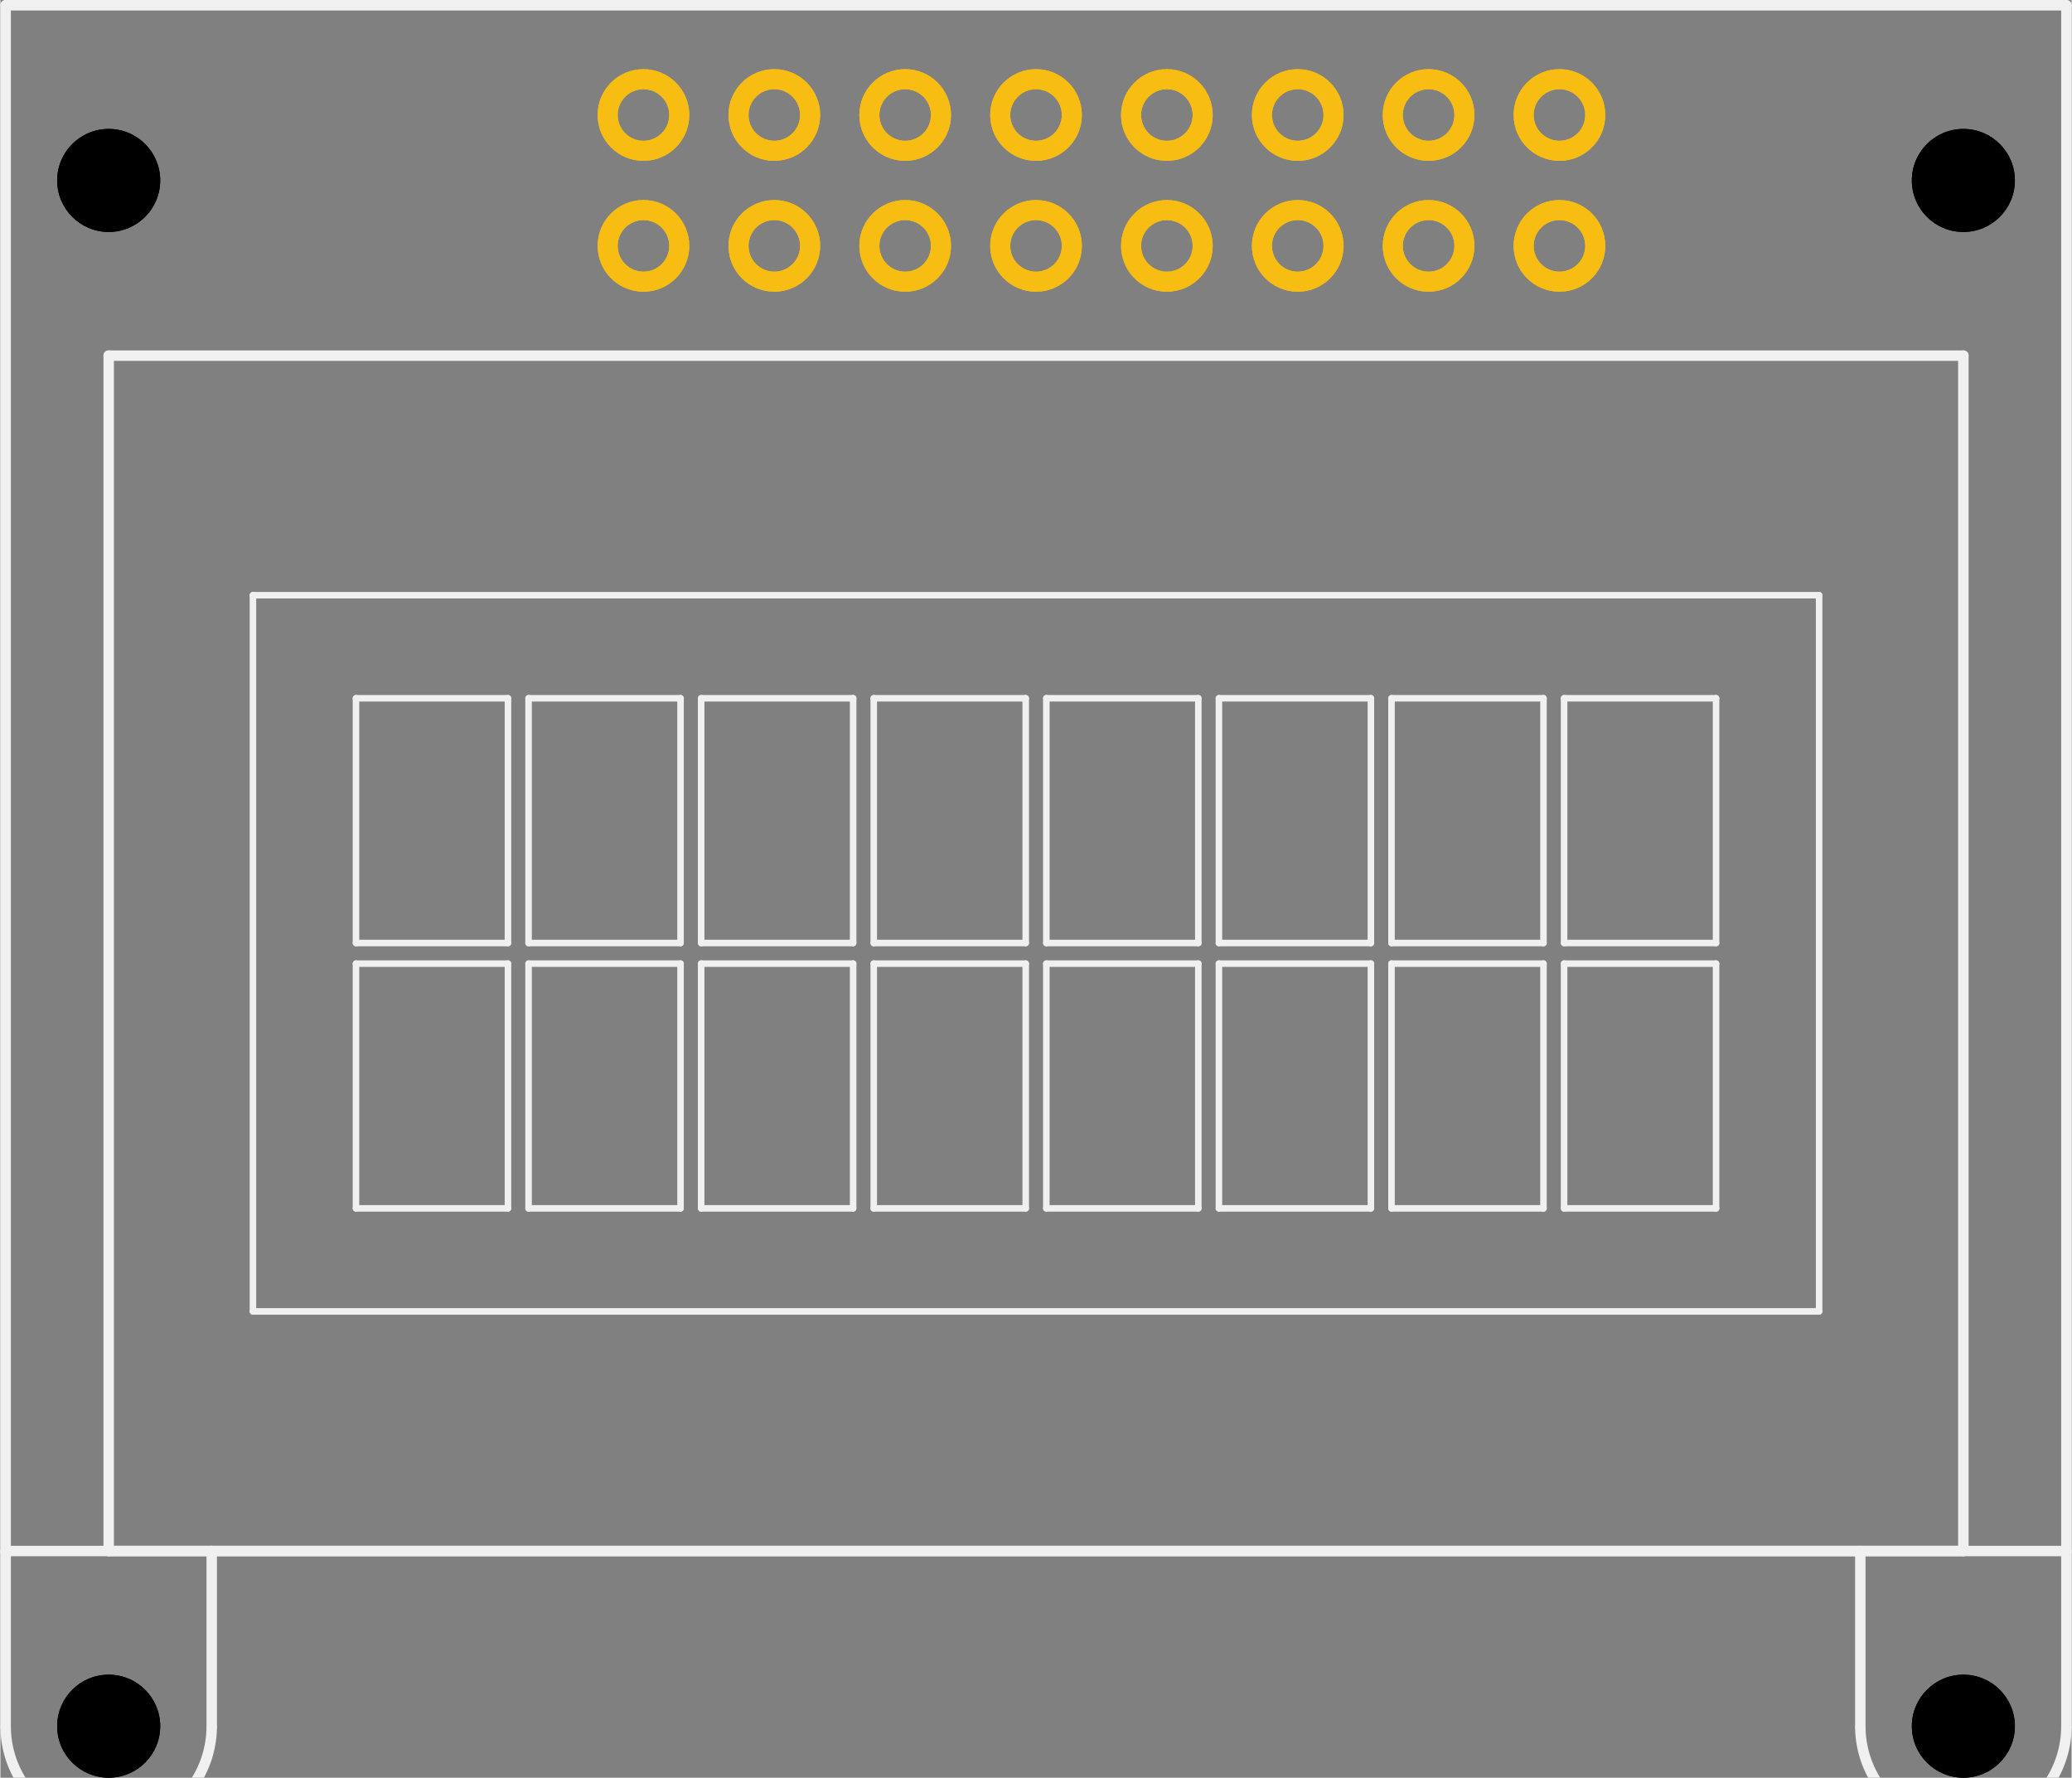 <?xml version='1.0' encoding='UTF-8' standalone='no'?>
<!-- Created with Fritzing (http://www.fritzing.org/) -->
<svg xmlns:svg='http://www.w3.org/2000/svg' xmlns='http://www.w3.org/2000/svg' version='1.2' baseProfile='tiny' x='0in' y='0in' width='1.583in' height='1.358in' viewBox='0 0 40.203 34.502' >
<rect x="0" y="0" width="40.203" height="34.502" fill="#808080" stroke="none"/>
<g id='copper1'>
<circle id='connector0pin' connectorname='8' cx='20.102' cy='2.232' r='0.695' stroke='#F7BD13' stroke-width='0.389' fill='none' />
<circle id='connector1pin' connectorname='7' cx='20.102' cy='4.772' r='0.695' stroke='#F7BD13' stroke-width='0.389' fill='none' />
<circle id='connector2pin' connectorname='6' cx='17.562' cy='2.232' r='0.695' stroke='#F7BD13' stroke-width='0.389' fill='none' />
<circle id='connector3pin' connectorname='4' cx='15.022' cy='2.232' r='0.695' stroke='#F7BD13' stroke-width='0.389' fill='none' />
<circle id='connector4pin' connectorname='2' cx='12.482' cy='2.232' r='0.695' stroke='#F7BD13' stroke-width='0.389' fill='none' />
<circle id='connector5pin' connectorname='5' cx='17.562' cy='4.772' r='0.695' stroke='#F7BD13' stroke-width='0.389' fill='none' />
<circle id='connector6pin' connectorname='3' cx='15.022' cy='4.772' r='0.695' stroke='#F7BD13' stroke-width='0.389' fill='none' />
<circle id='connector7pin' connectorname='1' cx='12.482' cy='4.772' r='0.695' stroke='#F7BD13' stroke-width='0.389' fill='none' />
<circle id='connector8pin' connectorname='10' cx='22.642' cy='2.232' r='0.695' stroke='#F7BD13' stroke-width='0.389' fill='none' />
<circle id='connector9pin' connectorname='12' cx='25.182' cy='2.232' r='0.695' stroke='#F7BD13' stroke-width='0.389' fill='none' />
<circle id='connector10pin' connectorname='14' cx='27.722' cy='2.232' r='0.695' stroke='#F7BD13' stroke-width='0.389' fill='none' />
<circle id='connector11pin' connectorname='16' cx='30.262' cy='2.232' r='0.695' stroke='#F7BD13' stroke-width='0.389' fill='none' />
<circle id='connector12pin' connectorname='9' cx='22.642' cy='4.772' r='0.695' stroke='#F7BD13' stroke-width='0.389' fill='none' />
<circle id='connector13pin' connectorname='11' cx='25.182' cy='4.772' r='0.695' stroke='#F7BD13' stroke-width='0.389' fill='none' />
<circle id='connector14pin' connectorname='13' cx='27.722' cy='4.772' r='0.695' stroke='#F7BD13' stroke-width='0.389' fill='none' />
<circle id='connector15pin' connectorname='15' cx='30.262' cy='4.772' r='0.695' stroke='#F7BD13' stroke-width='0.389' fill='none' />
<circle cx='38.102' cy='3.502' r='1' stroke='black' stroke-width='0' fill='black' id='nonconn0' />
<circle cx='2.102' cy='3.502' r='1' stroke='black' stroke-width='0' fill='black' id='nonconn1' />
<circle cx='2.102' cy='33.502' r='1' stroke='black' stroke-width='0' fill='black' id='nonconn2' />
<circle cx='38.102' cy='33.502' r='1' stroke='black' stroke-width='0' fill='black' id='nonconn3' />
<g id='copper0'>
<circle id='connector0pin' connectorname='8' cx='20.102' cy='2.232' r='0.695' stroke='#F7BD13' stroke-width='0.389' fill='none' />
<circle id='connector1pin' connectorname='7' cx='20.102' cy='4.772' r='0.695' stroke='#F7BD13' stroke-width='0.389' fill='none' />
<circle id='connector2pin' connectorname='6' cx='17.562' cy='2.232' r='0.695' stroke='#F7BD13' stroke-width='0.389' fill='none' />
<circle id='connector3pin' connectorname='4' cx='15.022' cy='2.232' r='0.695' stroke='#F7BD13' stroke-width='0.389' fill='none' />
<circle id='connector4pin' connectorname='2' cx='12.482' cy='2.232' r='0.695' stroke='#F7BD13' stroke-width='0.389' fill='none' />
<circle id='connector5pin' connectorname='5' cx='17.562' cy='4.772' r='0.695' stroke='#F7BD13' stroke-width='0.389' fill='none' />
<circle id='connector6pin' connectorname='3' cx='15.022' cy='4.772' r='0.695' stroke='#F7BD13' stroke-width='0.389' fill='none' />
<circle id='connector7pin' connectorname='1' cx='12.482' cy='4.772' r='0.695' stroke='#F7BD13' stroke-width='0.389' fill='none' />
<circle id='connector8pin' connectorname='10' cx='22.642' cy='2.232' r='0.695' stroke='#F7BD13' stroke-width='0.389' fill='none' />
<circle id='connector9pin' connectorname='12' cx='25.182' cy='2.232' r='0.695' stroke='#F7BD13' stroke-width='0.389' fill='none' />
<circle id='connector10pin' connectorname='14' cx='27.722' cy='2.232' r='0.695' stroke='#F7BD13' stroke-width='0.389' fill='none' />
<circle id='connector11pin' connectorname='16' cx='30.262' cy='2.232' r='0.695' stroke='#F7BD13' stroke-width='0.389' fill='none' />
<circle id='connector12pin' connectorname='9' cx='22.642' cy='4.772' r='0.695' stroke='#F7BD13' stroke-width='0.389' fill='none' />
<circle id='connector13pin' connectorname='11' cx='25.182' cy='4.772' r='0.695' stroke='#F7BD13' stroke-width='0.389' fill='none' />
<circle id='connector14pin' connectorname='13' cx='27.722' cy='4.772' r='0.695' stroke='#F7BD13' stroke-width='0.389' fill='none' />
<circle id='connector15pin' connectorname='15' cx='30.262' cy='4.772' r='0.695' stroke='#F7BD13' stroke-width='0.389' fill='none' />
<circle cx='38.102' cy='3.502' r='1' stroke='black' stroke-width='0' fill='black' id='nonconn4' />
<circle cx='2.102' cy='3.502' r='1' stroke='black' stroke-width='0' fill='black' id='nonconn5' />
<circle cx='2.102' cy='33.502' r='1' stroke='black' stroke-width='0' fill='black' id='nonconn6' />
<circle cx='38.102' cy='33.502' r='1' stroke='black' stroke-width='0' fill='black' id='nonconn7' />
</g>
</g>
<g id='silkscreen'>
<line x1='0.102' y1='30.102' x2='0.102' y2='0.102' stroke='#f0f0f0' stroke-width='0.203' stroke-linecap='round'/>
<line x1='0.102' y1='0.102' x2='40.102' y2='0.102' stroke='#f0f0f0' stroke-width='0.203' stroke-linecap='round'/>
<line x1='40.102' y1='0.102' x2='40.102' y2='30.102' stroke='#f0f0f0' stroke-width='0.203' stroke-linecap='round'/>
<line x1='40.102' y1='30.102' x2='0.102' y2='30.102' stroke='#f0f0f0' stroke-width='0.203' stroke-linecap='round'/>
<line x1='4.902' y1='11.552' x2='4.902' y2='25.452' stroke='#f0f0f0' stroke-width='0.127' stroke-linecap='round'/>
<line x1='4.902' y1='25.452' x2='35.302' y2='25.452' stroke='#f0f0f0' stroke-width='0.127' stroke-linecap='round'/>
<line x1='35.302' y1='25.452' x2='35.302' y2='11.552' stroke='#f0f0f0' stroke-width='0.127' stroke-linecap='round'/>
<line x1='35.302' y1='11.552' x2='4.902' y2='11.552' stroke='#f0f0f0' stroke-width='0.127' stroke-linecap='round'/>
<line x1='20.302' y1='18.302' x2='20.302' y2='13.552' stroke='#f0f0f0' stroke-width='0.127' stroke-linecap='round'/>
<line x1='20.302' y1='13.552' x2='23.252' y2='13.552' stroke='#f0f0f0' stroke-width='0.127' stroke-linecap='round'/>
<line x1='23.252' y1='13.552' x2='23.252' y2='18.302' stroke='#f0f0f0' stroke-width='0.127' stroke-linecap='round'/>
<line x1='23.252' y1='18.302' x2='20.302' y2='18.302' stroke='#f0f0f0' stroke-width='0.127' stroke-linecap='round'/>
<line x1='20.302' y1='18.702' x2='20.302' y2='23.452' stroke='#f0f0f0' stroke-width='0.127' stroke-linecap='round'/>
<line x1='20.302' y1='23.452' x2='23.252' y2='23.452' stroke='#f0f0f0' stroke-width='0.127' stroke-linecap='round'/>
<line x1='23.252' y1='23.452' x2='23.252' y2='18.702' stroke='#f0f0f0' stroke-width='0.127' stroke-linecap='round'/>
<line x1='23.252' y1='18.702' x2='20.302' y2='18.702' stroke='#f0f0f0' stroke-width='0.127' stroke-linecap='round'/>
<line x1='23.652' y1='18.302' x2='23.652' y2='13.552' stroke='#f0f0f0' stroke-width='0.127' stroke-linecap='round'/>
<line x1='23.652' y1='13.552' x2='26.602' y2='13.552' stroke='#f0f0f0' stroke-width='0.127' stroke-linecap='round'/>
<line x1='26.602' y1='13.552' x2='26.602' y2='18.302' stroke='#f0f0f0' stroke-width='0.127' stroke-linecap='round'/>
<line x1='26.602' y1='18.302' x2='23.652' y2='18.302' stroke='#f0f0f0' stroke-width='0.127' stroke-linecap='round'/>
<line x1='23.652' y1='18.702' x2='23.652' y2='23.452' stroke='#f0f0f0' stroke-width='0.127' stroke-linecap='round'/>
<line x1='23.652' y1='23.452' x2='26.602' y2='23.452' stroke='#f0f0f0' stroke-width='0.127' stroke-linecap='round'/>
<line x1='26.602' y1='23.452' x2='26.602' y2='18.702' stroke='#f0f0f0' stroke-width='0.127' stroke-linecap='round'/>
<line x1='26.602' y1='18.702' x2='23.652' y2='18.702' stroke='#f0f0f0' stroke-width='0.127' stroke-linecap='round'/>
<line x1='27.002' y1='18.302' x2='27.002' y2='13.552' stroke='#f0f0f0' stroke-width='0.127' stroke-linecap='round'/>
<line x1='27.002' y1='13.552' x2='29.952' y2='13.552' stroke='#f0f0f0' stroke-width='0.127' stroke-linecap='round'/>
<line x1='29.952' y1='13.552' x2='29.952' y2='18.302' stroke='#f0f0f0' stroke-width='0.127' stroke-linecap='round'/>
<line x1='29.952' y1='18.302' x2='27.002' y2='18.302' stroke='#f0f0f0' stroke-width='0.127' stroke-linecap='round'/>
<line x1='27.002' y1='18.702' x2='27.002' y2='23.452' stroke='#f0f0f0' stroke-width='0.127' stroke-linecap='round'/>
<line x1='27.002' y1='23.452' x2='29.952' y2='23.452' stroke='#f0f0f0' stroke-width='0.127' stroke-linecap='round'/>
<line x1='29.952' y1='23.452' x2='29.952' y2='18.702' stroke='#f0f0f0' stroke-width='0.127' stroke-linecap='round'/>
<line x1='29.952' y1='18.702' x2='27.002' y2='18.702' stroke='#f0f0f0' stroke-width='0.127' stroke-linecap='round'/>
<line x1='30.352' y1='18.302' x2='30.352' y2='13.552' stroke='#f0f0f0' stroke-width='0.127' stroke-linecap='round'/>
<line x1='30.352' y1='13.552' x2='33.302' y2='13.552' stroke='#f0f0f0' stroke-width='0.127' stroke-linecap='round'/>
<line x1='33.302' y1='13.552' x2='33.302' y2='18.302' stroke='#f0f0f0' stroke-width='0.127' stroke-linecap='round'/>
<line x1='33.302' y1='18.302' x2='30.352' y2='18.302' stroke='#f0f0f0' stroke-width='0.127' stroke-linecap='round'/>
<line x1='30.352' y1='18.702' x2='30.352' y2='23.452' stroke='#f0f0f0' stroke-width='0.127' stroke-linecap='round'/>
<line x1='30.352' y1='23.452' x2='33.302' y2='23.452' stroke='#f0f0f0' stroke-width='0.127' stroke-linecap='round'/>
<line x1='33.302' y1='23.452' x2='33.302' y2='18.702' stroke='#f0f0f0' stroke-width='0.127' stroke-linecap='round'/>
<line x1='33.302' y1='18.702' x2='30.352' y2='18.702' stroke='#f0f0f0' stroke-width='0.127' stroke-linecap='round'/>
<line x1='6.902' y1='18.302' x2='6.902' y2='13.552' stroke='#f0f0f0' stroke-width='0.127' stroke-linecap='round'/>
<line x1='6.902' y1='13.552' x2='9.852' y2='13.552' stroke='#f0f0f0' stroke-width='0.127' stroke-linecap='round'/>
<line x1='9.852' y1='13.552' x2='9.852' y2='18.302' stroke='#f0f0f0' stroke-width='0.127' stroke-linecap='round'/>
<line x1='9.852' y1='18.302' x2='6.902' y2='18.302' stroke='#f0f0f0' stroke-width='0.127' stroke-linecap='round'/>
<line x1='6.902' y1='18.702' x2='6.902' y2='23.452' stroke='#f0f0f0' stroke-width='0.127' stroke-linecap='round'/>
<line x1='6.902' y1='23.452' x2='9.852' y2='23.452' stroke='#f0f0f0' stroke-width='0.127' stroke-linecap='round'/>
<line x1='9.852' y1='23.452' x2='9.852' y2='18.702' stroke='#f0f0f0' stroke-width='0.127' stroke-linecap='round'/>
<line x1='9.852' y1='18.702' x2='6.902' y2='18.702' stroke='#f0f0f0' stroke-width='0.127' stroke-linecap='round'/>
<line x1='10.252' y1='18.302' x2='10.252' y2='13.552' stroke='#f0f0f0' stroke-width='0.127' stroke-linecap='round'/>
<line x1='10.252' y1='13.552' x2='13.202' y2='13.552' stroke='#f0f0f0' stroke-width='0.127' stroke-linecap='round'/>
<line x1='13.202' y1='13.552' x2='13.202' y2='18.302' stroke='#f0f0f0' stroke-width='0.127' stroke-linecap='round'/>
<line x1='13.202' y1='18.302' x2='10.252' y2='18.302' stroke='#f0f0f0' stroke-width='0.127' stroke-linecap='round'/>
<line x1='10.252' y1='18.702' x2='10.252' y2='23.452' stroke='#f0f0f0' stroke-width='0.127' stroke-linecap='round'/>
<line x1='10.252' y1='23.452' x2='13.202' y2='23.452' stroke='#f0f0f0' stroke-width='0.127' stroke-linecap='round'/>
<line x1='13.202' y1='23.452' x2='13.202' y2='18.702' stroke='#f0f0f0' stroke-width='0.127' stroke-linecap='round'/>
<line x1='13.202' y1='18.702' x2='10.252' y2='18.702' stroke='#f0f0f0' stroke-width='0.127' stroke-linecap='round'/>
<line x1='13.602' y1='18.302' x2='13.602' y2='13.552' stroke='#f0f0f0' stroke-width='0.127' stroke-linecap='round'/>
<line x1='13.602' y1='13.552' x2='16.552' y2='13.552' stroke='#f0f0f0' stroke-width='0.127' stroke-linecap='round'/>
<line x1='16.552' y1='13.552' x2='16.552' y2='18.302' stroke='#f0f0f0' stroke-width='0.127' stroke-linecap='round'/>
<line x1='16.552' y1='18.302' x2='13.602' y2='18.302' stroke='#f0f0f0' stroke-width='0.127' stroke-linecap='round'/>
<line x1='13.602' y1='18.702' x2='13.602' y2='23.452' stroke='#f0f0f0' stroke-width='0.127' stroke-linecap='round'/>
<line x1='13.602' y1='23.452' x2='16.552' y2='23.452' stroke='#f0f0f0' stroke-width='0.127' stroke-linecap='round'/>
<line x1='16.552' y1='23.452' x2='16.552' y2='18.702' stroke='#f0f0f0' stroke-width='0.127' stroke-linecap='round'/>
<line x1='16.552' y1='18.702' x2='13.602' y2='18.702' stroke='#f0f0f0' stroke-width='0.127' stroke-linecap='round'/>
<line x1='16.952' y1='18.302' x2='16.952' y2='13.552' stroke='#f0f0f0' stroke-width='0.127' stroke-linecap='round'/>
<line x1='16.952' y1='13.552' x2='19.902' y2='13.552' stroke='#f0f0f0' stroke-width='0.127' stroke-linecap='round'/>
<line x1='19.902' y1='13.552' x2='19.902' y2='18.302' stroke='#f0f0f0' stroke-width='0.127' stroke-linecap='round'/>
<line x1='19.902' y1='18.302' x2='16.952' y2='18.302' stroke='#f0f0f0' stroke-width='0.127' stroke-linecap='round'/>
<line x1='16.952' y1='18.702' x2='16.952' y2='23.452' stroke='#f0f0f0' stroke-width='0.127' stroke-linecap='round'/>
<line x1='16.952' y1='23.452' x2='19.902' y2='23.452' stroke='#f0f0f0' stroke-width='0.127' stroke-linecap='round'/>
<line x1='19.902' y1='23.452' x2='19.902' y2='18.702' stroke='#f0f0f0' stroke-width='0.127' stroke-linecap='round'/>
<line x1='19.902' y1='18.702' x2='16.952' y2='18.702' stroke='#f0f0f0' stroke-width='0.127' stroke-linecap='round'/>
<path fill='none' d='M0.102,33.502 A2,2 0 1 0 4.102,33.502' stroke-width='0.203' stroke='#f0f0f0' />
<line x1='0.102' y1='33.502' x2='0.102' y2='30.102' stroke='#f0f0f0' stroke-width='0.203' stroke-linecap='round'/>
<line x1='4.102' y1='33.502' x2='4.102' y2='30.102' stroke='#f0f0f0' stroke-width='0.203' stroke-linecap='round'/>
<path fill='none' d='M36.102,33.502 A2,2 0 1 0 40.102,33.502' stroke-width='0.203' stroke='#f0f0f0' />
<line x1='36.102' y1='33.502' x2='36.102' y2='30.102' stroke='#f0f0f0' stroke-width='0.203' stroke-linecap='round'/>
<line x1='40.102' y1='33.502' x2='40.102' y2='30.102' stroke='#f0f0f0' stroke-width='0.203' stroke-linecap='round'/>
<line x1='2.102' y1='6.902' x2='38.102' y2='6.902' stroke='#f0f0f0' stroke-width='0.203' stroke-linecap='round'/>
<line x1='38.102' y1='6.902' x2='38.102' y2='30.102' stroke='#f0f0f0' stroke-width='0.203' stroke-linecap='round'/>
<line x1='2.102' y1='6.902' x2='2.102' y2='30.102' stroke='#f0f0f0' stroke-width='0.203' stroke-linecap='round'/>
<line x1='2.102' y1='30.102' x2='38.102' y2='30.102' stroke='#f0f0f0' stroke-width='0.203' stroke-linecap='round'/>
</g>
</svg>